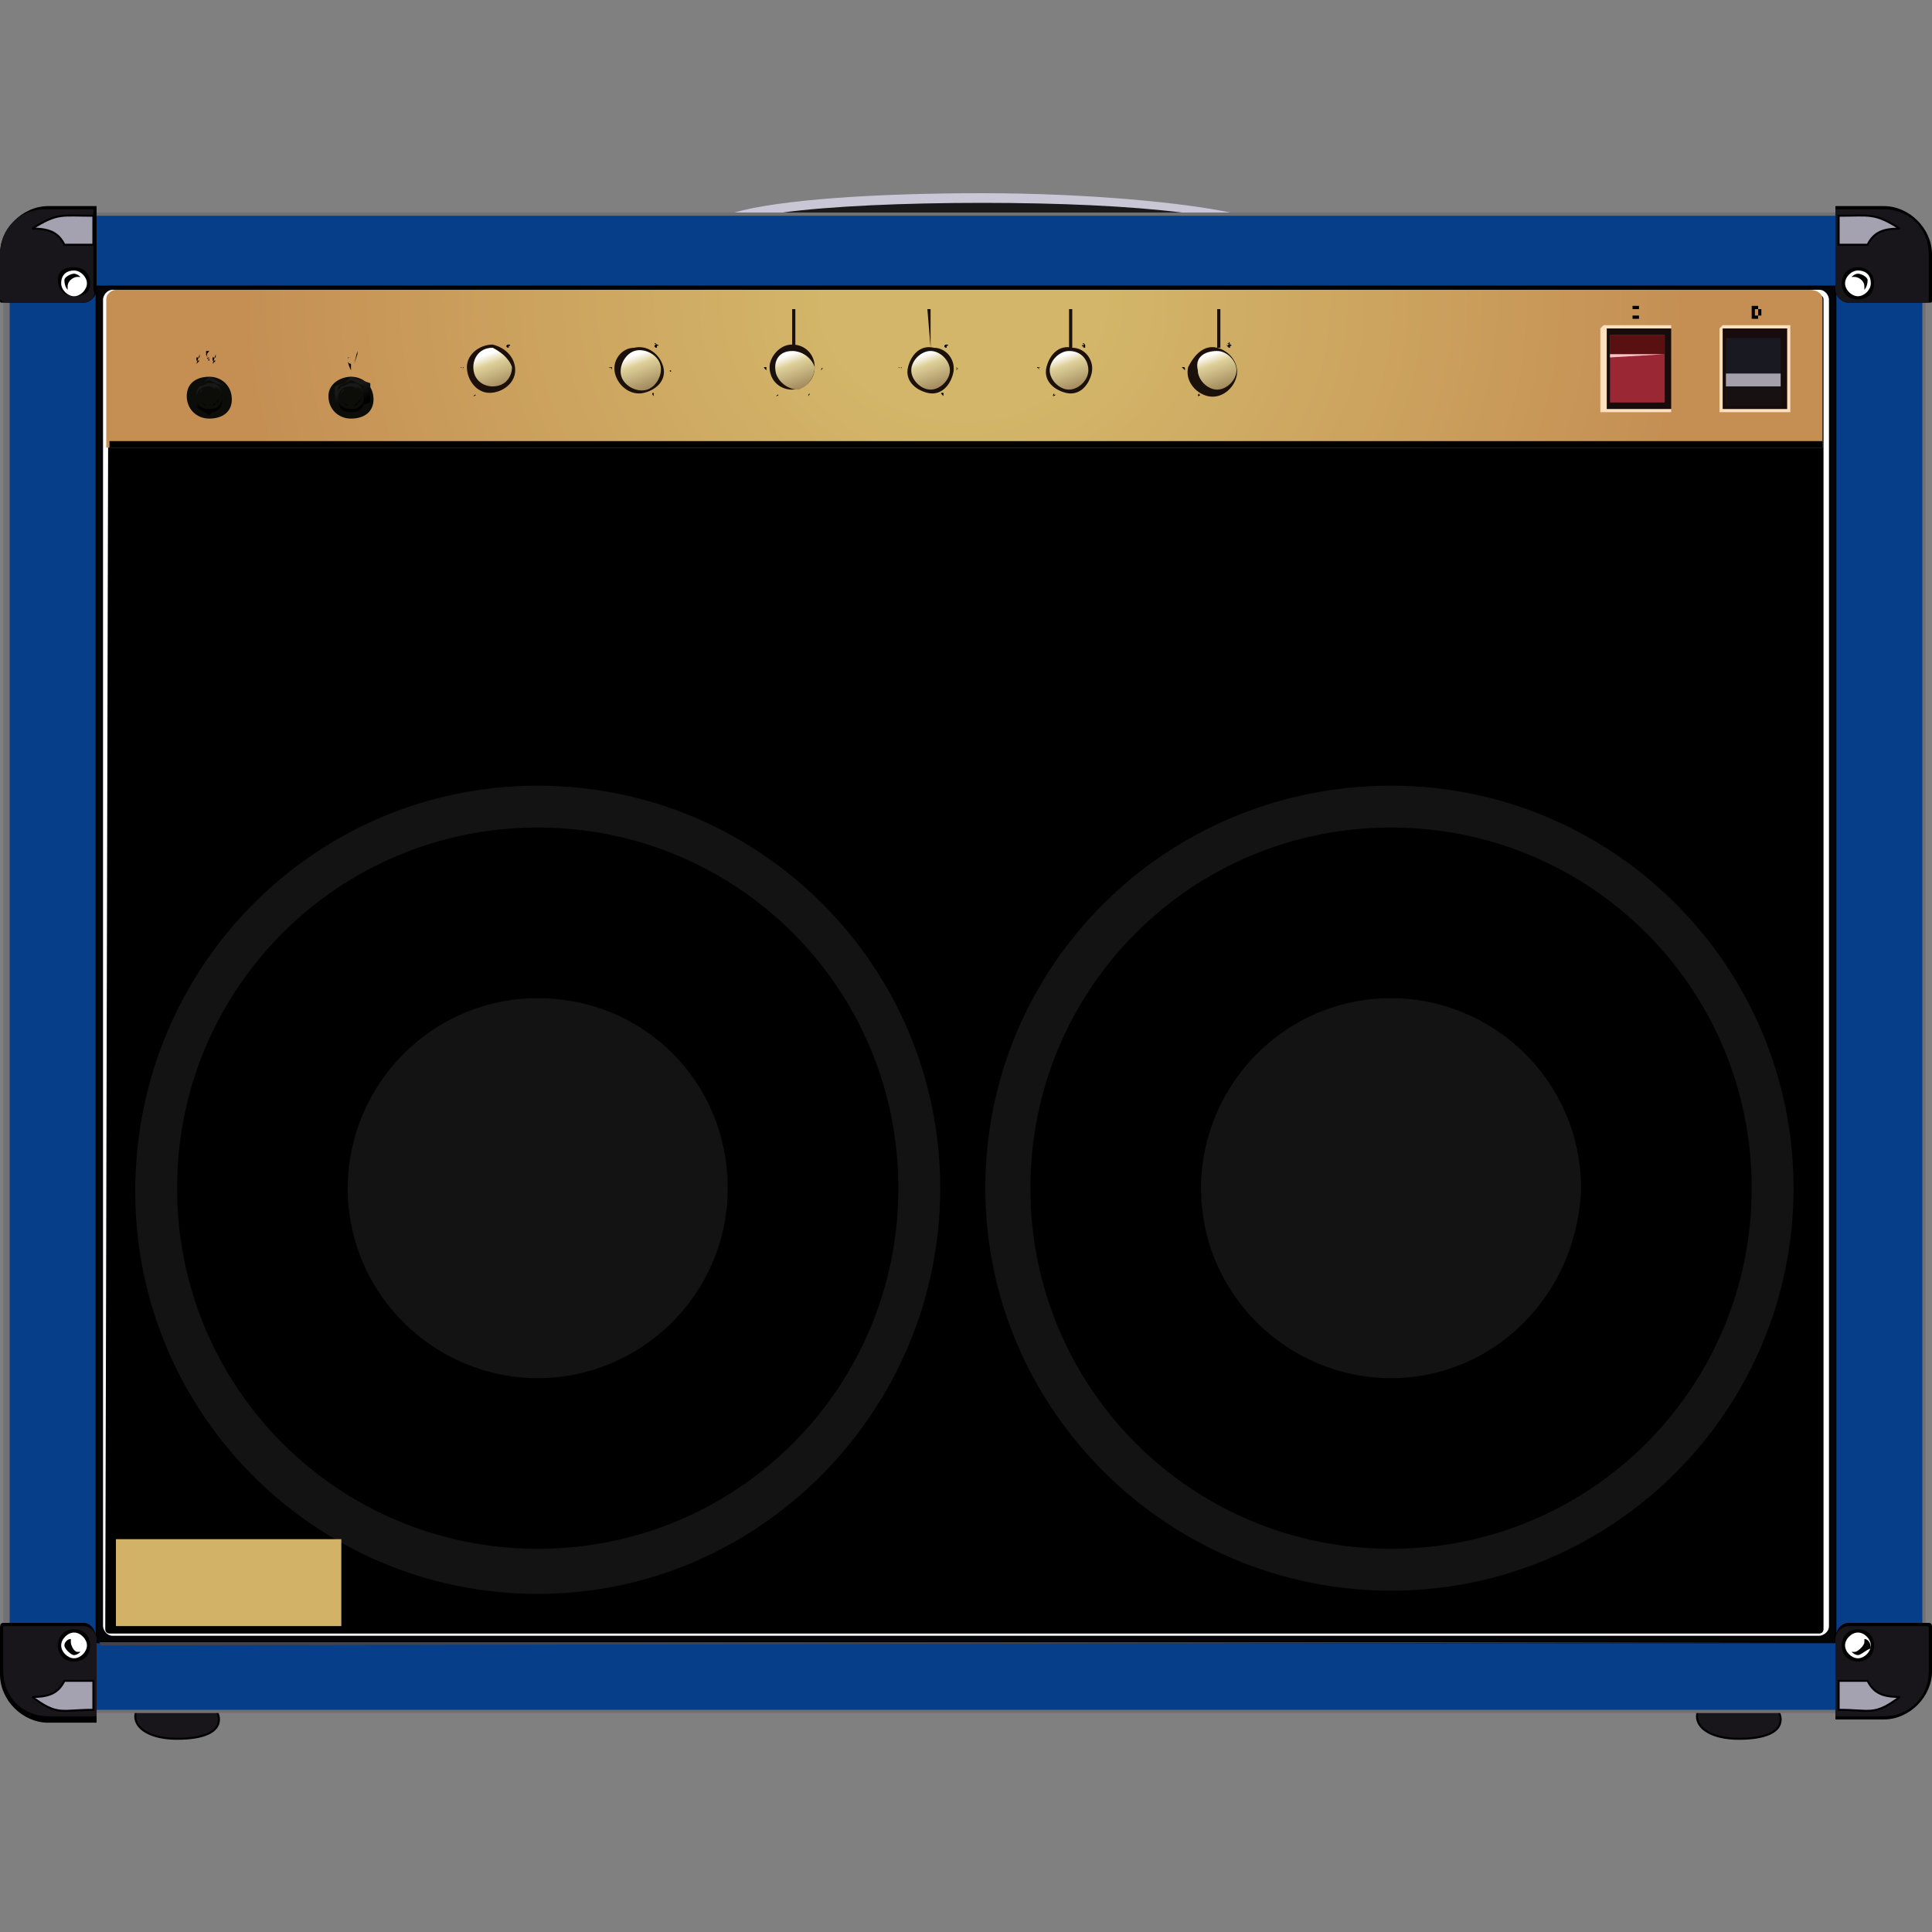 <svg enable-background="new 0 0 60 60" height="60" viewBox="0 0 60 60" width="60" xmlns="http://www.w3.org/2000/svg" xmlns:xlink="http://www.w3.org/1999/xlink"><rect x="0" y="0" width="60" height="60" fill="#808080" stroke="none"/><radialGradient id="a" cx="150.219" cy="-165.315" gradientTransform="matrix(.667 0 0 -.557 -70.276 -82.725)" gradientUnits="userSpaceOnUse" r="39.943"><stop offset=".16" stop-color="#d3b669"/><stop offset=".84" stop-color="#c58f54"/></radialGradient><linearGradient id="b"><stop offset="0" stop-color="#fff"/><stop offset=".15" stop-color="#ded099"/><stop offset=".5" stop-color="#a68e60"/><stop offset="1" stop-color="#81592a"/></linearGradient><linearGradient id="c" gradientTransform="matrix(1 0 0 -1 0 60)" gradientUnits="userSpaceOnUse" x1="24.516" x2="25.252" xlink:href="#b" y1="48.998" y2="47.009"/><linearGradient id="d" gradientTransform="matrix(1 0 0 -1 0 60)" gradientUnits="userSpaceOnUse" x1="28.718" x2="29.454" xlink:href="#b" y1="48.992" y2="47.003"/><linearGradient id="e" gradientTransform="matrix(1 0 0 -1 0 60)" gradientUnits="userSpaceOnUse" x1="33.029" x2="33.766" xlink:href="#b" y1="48.977" y2="46.987"/><linearGradient id="f" gradientTransform="matrix(1 0 0 -1 0 60)" gradientUnits="userSpaceOnUse" x1="37.614" x2="38.35" xlink:href="#b" y1="49.003" y2="47.014"/><linearGradient id="g" gradientTransform="matrix(1 0 0 -1 0 60)" gradientUnits="userSpaceOnUse" x1="15.129" x2="15.866" xlink:href="#b" y1="48.999" y2="47.01"/><linearGradient id="h" gradientTransform="matrix(1 0 0 -1 0 60)" gradientUnits="userSpaceOnUse" x1="19.723" x2="20.459" xlink:href="#b" y1="48.979" y2="46.991"/><linearGradient id="i"><stop offset=".25" stop-color="#191919"/><stop offset=".75"/></linearGradient><linearGradient id="j" gradientTransform="matrix(1 0 0 -1 0 60)" gradientUnits="userSpaceOnUse" x1="6.294" x2="6.718" xlink:href="#i" y1="48.162" y2="47.21"/><linearGradient id="k"><stop offset=".21" stop-color="#191919"/><stop offset=".79"/></linearGradient><linearGradient id="l" gradientTransform="matrix(1 0 0 -1 0 60)" gradientUnits="userSpaceOnUse" x1="6.359" x2="6.62" xlink:href="#k" y1="48.06" y2="47.302"/><linearGradient id="m" gradientTransform="matrix(1 0 0 -1 0 60)" gradientUnits="userSpaceOnUse" x1="10.774" x2="11.198" xlink:href="#i" y1="48.196" y2="47.244"/><linearGradient id="n" gradientTransform="matrix(1 0 0 -1 0 60)" gradientUnits="userSpaceOnUse" x1="10.759" x2="11.02" xlink:href="#k" y1="48.058" y2="47.301"/><path d="m5.5 52.7c.8 0 1.3.3 1.3.7s-.5.6-1.3.6-1.3-.3-1.3-.7.6-.6 1.3-.6z" fill="#18161b" stroke="#000" stroke-miterlimit="2.414" stroke-width=".062"/><path d="m54 52.7c.8 0 1.3.3 1.3.7s-.5.6-1.3.6-1.3-.3-1.3-.7.6-.6 1.3-.6z" fill="#18161b" stroke="#000" stroke-miterlimit="2.414" stroke-width=".062"/><path d="m1.6 6.6h56.7c.8 0 1.5.7 1.5 1.5v43.6c0 .8-.7 1.5-1.5 1.5h-56.7c-.8 0-1.5-.7-1.5-1.5v-43.6c0-.8.7-1.5 1.5-1.5z" fill="#717072"/><path d="m1.8 6.7h56.4c.8 0 1.5.7 1.5 1.5v43.4c0 .8-.7 1.5-1.5 1.5-18.8 0-37.6 0-56.4 0-.8 0-1.5-.7-1.5-1.5 0-6.2 0-37.1 0-43.4-.1-.8.6-1.5 1.5-1.5z" fill="#063e89"/><path d="m3 8.9h54v42.1h-54z" fill="#050508" stroke="#000" stroke-miterlimit="2.414" stroke-width=".062"/><path d="m3.5 9h53c.2 0 .3.2.3.3v41.2c0 .2-.2.3-.3.3h-53c-.2 0-.3-.2-.3-.3v-41.2c0-.1.1-.3.3-.3z" fill="#fff"/><path d="m3.4 9.2h53.1s.1 0 .1.1v41.3s0 .1-.1.1h-53.1s-.1 0-.1-.1z" stroke="#000" stroke-miterlimit="2.414" stroke-width=".062"/><path d="m2.6 9.4h-2.5c-.1 0-.1 0-.1-.1v-1.4c0-.8.7-1.5 1.5-1.5h1.5v2.6c0 .2-.2.4-.4.4z"/><path d="m2.6 9.4h-2.4c-.1 0-.2-.1-.2-.1v-1.4c0-.8.6-1.4 1.4-1.4h1.5v2.5c.1.2-.1.4-.3.4z" fill="#18161b"/><path d="m1 7.1c.5 0 .8.1 1 .5h.9c0-.3 0-.6 0-.9-1 0-1.1-.1-1.9.4z" fill="#a4a1b0" stroke="#000" stroke-miterlimit="2.414" stroke-width=".062"/><path d="m2.3 8.3c.3 0 .5.2.5.5s-.2.4-.5.4-.5-.2-.5-.5.2-.4.5-.4z"/><path d="m2.3 8.4c.2 0 .4.2.4.4s-.2.4-.4.4-.4-.2-.4-.4c0-.3.2-.4.4-.4z" fill="#fff"/><path d="m2.3 8.5c.1 0 .2.1.2.1h-.1c-.1 0-.3.1-.3.3v.1s-.1-.1-.1-.3c0-.1.2-.2.3-.2z"/><path d="m57.4 9.4h2.5c.1 0 .1 0 .1-.1v-1.4c0-.8-.7-1.5-1.5-1.5h-1.5v2.6c0 .2.2.4.4.4z"/><path d="m57.4 9.4h2.4c.1 0 .1 0 .1-.1v-1.4c0-.8-.6-1.4-1.4-1.4h-1.5v2.5c0 .2.2.4.4.4z" fill="#18161b"/><path d="m59 7.1c-.5 0-.8.1-1 .5-.3 0-.6 0-.9 0 0-.3 0-.6 0-.9 1 0 1.1-.1 1.9.4z" fill="#a4a1b0" stroke="#000" stroke-miterlimit="2.414" stroke-width=".062"/><path d="m57.7 8.3c-.3 0-.5.2-.5.5s.2.5.5.5.5-.2.5-.5-.2-.5-.5-.5z"/><path d="m57.7 8.4c-.2 0-.4.2-.4.4s.2.4.4.4.4-.2.4-.4c0-.3-.2-.4-.4-.4z" fill="#fff"/><path d="m57.7 8.5c-.1 0-.2.1-.2.1h.1c.1 0 .3.1.3.3v.1s.1-.1.1-.3c0-.1-.2-.2-.3-.2z"/><path d="m2.6 50.4h-2.5c-.1 0-.1.1-.1.2v1.4c0 .8.7 1.5 1.5 1.5h1.5v-2.5c0-.4-.2-.6-.4-.6z"/><path d="m2.6 50.5h-2.4c-.1 0-.1 0-.1.1v1.3c0 .8.6 1.4 1.4 1.4h1.5v-2.4c0-.2-.2-.4-.4-.4z" fill="#18161b"/><path d="m1 52.7c.5 0 .8-.1 1-.5h.9v.9c-1 0-1.1.2-1.9-.4z" fill="#a4a1b0" stroke="#000" stroke-miterlimit="2.414" stroke-width=".062"/><path d="m2.3 51.6c.3 0 .5-.2.5-.5s-.2-.5-.5-.5-.5.2-.5.5.2.5.5.5z"/><path d="m2.3 51.5c.2 0 .4-.2.4-.4s-.2-.4-.4-.4-.4.2-.4.4.2.4.4.4z" fill="#fff"/><path d="m2.3 51.4c.1 0 .2-.1.2-.1s0 0-.1 0-.2-.2-.2-.3 0-.1 0-.1c-.1 0-.2.1-.2.2s.2.3.3.3z"/><path d="m57.4 50.4h2.5c.1 0 .1.1.1.1v1.4c0 .8-.7 1.5-1.5 1.5h-1.5v-2.5c0-.3.2-.5.4-.5z"/><path d="m57.4 50.5h2.4c.1 0 .1 0 .1.1v1.3c0 .8-.6 1.4-1.4 1.4h-1.5v-2.4c0-.2.2-.4.4-.4z" fill="#18161b"/><path d="m59 52.7c-.5 0-.8-.1-1-.5-.3 0-.6 0-.9 0v.9c1 0 1.1.2 1.9-.4z" fill="#a4a1b0" stroke="#000" stroke-miterlimit="2.414" stroke-width=".062"/><path d="m57.7 51.6c-.3 0-.5-.2-.5-.5s.2-.5.5-.5.5.2.5.5-.2.5-.5.5z"/><path d="m57.7 51.5c-.2 0-.4-.2-.4-.4s.2-.4.4-.4.4.2.4.4-.2.4-.4.4z" fill="#fff"/><path d="m57.7 51.4c-.1 0-.2-.1-.2-.1h.1c.1 0 .3-.2.3-.3s0-.1 0-.1c.1 0 .2.1.2.3-.1 0-.3.2-.4.2z"/><path d="m38.2 6.6c-1.4-.3-4.4-.6-7.7-.6s-6.3.2-7.7.6z" fill="#c9c7d6"/><path d="m24.3 6.6h12.4c-1.6-.2-3.8-.3-6.2-.3s-4.7.1-6.2.3z" fill="#191919"/><path d="m56.9 51h-53.8v.1z" fill="#41424b"/><path d="m3.6 9h52.6c.2 0 .4.1.4.3v4.6h-53.3v-4.6c0-.2.2-.3.3-.3z" fill="url(#a)"/><path d="m3.4 13.7h53.2v.1.1h-53.2c0-.1 0-.1 0-.2z"/><path d="m28.9 10.8v-1.2h4.3v1.2h.1v-1.2h4.5v1.2h.1v-1.2h-13.3v1.2h.1v-1.2h4.1z" fill="#1c100a"/><path d="m24.6 10.7c.4 0 .7.3.7.7s-.3.7-.7.7-.7-.3-.7-.7c0-.3.3-.7.7-.7z" fill="#1c100a"/><path d="m24.6 10.9c.3 0 .6.2.7.5 0 .3-.2.6-.5.7-.3 0-.6-.2-.7-.5-.1-.4.1-.7.5-.7z" fill="url(#c)"/><path d="m24.2 11.1.3.2z" fill="#17110f"/><path d="m29.6 11.6c-.1.4-.4.7-.8.6s-.7-.4-.6-.8.4-.7.8-.6c.4 0 .7.4.6.8z" fill="#1c100a"/><path d="m29.5 11.5c0 .3-.3.6-.6.6s-.6-.3-.6-.6.3-.6.6-.6.6.3.6.6z" fill="url(#d)"/><path d="m29.3 11.1-.2.3z" fill="#17110f"/><path d="m33.9 11.6c-.1.4-.4.7-.8.6s-.7-.4-.6-.8.4-.7.8-.6c.4 0 .7.4.6.8z" fill="#1c100a"/><path d="m37.8 10.8c.4.1.7.5.6.9s-.5.7-.9.6-.7-.5-.6-.9c.2-.4.5-.7.9-.6z" fill="#1c100a"/><path d="m33.8 11.5c0 .3-.3.6-.6.6s-.6-.3-.6-.6.3-.6.6-.6c.4 0 .6.3.6.6z" fill="url(#e)"/><path d="m33.7 11.1-.2.3z" fill="#17110f"/><path d="m37.8 10.9c.3 0 .6.3.6.6s-.3.6-.6.6-.6-.3-.6-.6c-.1-.4.2-.6.6-.6z" fill="url(#f)"/><path d="m37.3 11s.1 0 0 0l.2.2z" fill="#17110f"/><path d="m16 11.5c0 .4-.4.7-.8.7s-.7-.4-.7-.8.4-.7.8-.7c.4.1.7.4.7.8z" fill="#1c100a"/><path d="m15.9 11.4c0 .3-.2.6-.6.6-.3 0-.6-.2-.6-.6 0-.3.2-.6.6-.6.2.1.5.3.6.6z" fill="url(#g)"/><path d="m15.7 11-.2.3z" fill="#17110f"/><path d="m20 12.2c-.4.1-.8-.2-.9-.6s.2-.8.6-.8c.4-.1.8.2.9.6s-.2.7-.6.8z" fill="#1c100a"/><path d="m20.1 12.1c-.3.1-.7-.1-.8-.4s.1-.7.4-.8.7.1.8.4-.1.7-.4.8z" fill="url(#h)"/><path d="m20.4 11.8-.3-.1z" fill="#17110f"/><path d="m24.1 12.3c0-.1 0-.1 0 0 .1-.1.1-.1 0 0 .1 0 .1 0 0 0zm.5-1.8v.2zm.7.6.2-.1zm0 .8.2.1zm-1.3 0-.2.1zm0-.8-.2-.1zm-.2.4c-.1 0-.1 0 0 0 0-.1 0-.1 0-.1-.1 0-.1 0 0 .1l-.1-.1s0 0 .1.1c-.1 0-.1 0 0 0zm.4-.7v-.1zm.9-.1c0-.1 0-.1 0 0 0-.1 0 0 0 0s0 .1 0 0v.1-.1c0-.1 0-.1 0 0 0-.1 0 0 0 0zm0 0c0 .1 0 .1 0 0zm.4.8c0-.1 0-.1 0 0 0-.1.1-.1 0 0 .1-.1.1-.1 0 0 .1 0 .1 0 0 0zm0-.1c0 .1 0 .1 0 0 .1.1.1.1 0 0 .1 0 .1 0 0 0zm0 .1c.1 0 .1 0 0 0zm-.5.8v-.1.1c0-.1 0-.1 0 0v-.1zm.1 0c0-.1 0-.1 0 0 0-.1.1-.1 0 0zm0 0c.1 0 .1 0 0 0 .1-.1.1-.1 0 0 0-.1 0-.1 0 0zm-1 0c.1 0 .1 0 0 0 .1 0 .1-.1 0 0 .1-.1.1-.1 0 0 0-.1 0 0 0 0z"/><path d="m28.3 12.3c0-.1 0-.1 0 0 .1-.1.1-.1 0 0 .1 0 .1 0 0 0zm1.2-1.2.2-.1zm0 .8.2.1zm-1.3 0-.2.1zm0-.8-.2-.1zm-.2.4c-.1 0-.1 0 0 0 0-.1 0-.1 0-.1-.1 0-.1 0 0 .1l-.1-.1c.1 0 .1 0 .1.1-.1 0-.1 0 0 0zm.4-.7v-.1zm1-.1c-.1 0-.1 0 0 0-.1 0-.1-.1 0 0-.1-.1-.1-.1 0 0-.1-.1-.1 0 0 0-.1 0-.1 0 0 0s0 .1 0 0v.1c-.1 0-.1-.1 0-.1-.1 0-.1 0 0 0-.1-.1-.1-.1 0 0 0-.1 0 0 0 0zm-.1 0c0 .1 0 .1 0 0zm.4.8c0-.1 0-.1 0 0 0-.1.1-.1 0 0 .1-.1.1-.1 0 0 .1 0 .1 0 0 0zm0-.1c0 .1 0 .1 0 0 0 .1.1.1 0 0 .1.1.1.1 0 0 .1 0 .1 0 0 0zm0 .1c.1 0 .1 0 0 0zm-.4.8v-.1c-.1 0-.1 0 0 .1l-.1-.1zm0 0c0-.1 0-.1 0 0 .1-.1.1-.1 0 0 .1 0 .1 0 0 0zm0 0c.1 0 .1 0 0 0 .1-.1.1-.1 0 0 0-.1 0-.1 0 0zm-.9 0c0-.1 0-.1 0 0 0-.1 0 0 0 0z"/><path d="m32.7 12.3c0-.1 0-.1 0 0 0-.1.1-.1 0 0zm1.2-1.2.2-.1zm0 .8.2.1zm-1.3 0-.2.1.2-.1c-.1 0-.1 0 0 0zm-.1-.8-.2-.1zm-.2.4c-.1 0-.1 0 0 0-.1 0 0 0 0 0 0-.1 0-.1 0-.1s-.1 0 0 .1l-.1-.1c.1 0 .1 0 .1.1zm.5-.7v-.1zm.9-.1c0-.1 0-.1 0 0-.1-.1-.1 0 0 0-.1 0 0 0 0 0s0 .1 0 0v.1c-.1 0-.1-.1 0-.1-.1 0-.1 0 0 0 0-.1 0-.1 0 0 0-.1 0 0 0 0zm-.1 0c0 .1.1.1 0 0 .1.1.1.1 0 0 .1 0 .1 0 0 0zm.5.8c0-.1 0-.1 0 0 .1-.1.1-.1 0 0 .1 0 .1 0 0 0zm0-.1c0 .1 0 .1 0 0 .1 0 .1 0 0 0zm-.5.9v-.1.1c0-.1 0-.1 0 0l-.1-.1zm.1 0c0-.1 0-.1 0 0zm0 0c0-.1 0-.1 0 0zm-1 0c.1 0 .1 0 0 0 .1 0 .1-.1 0 0 0-.1 0-.1 0 0 0-.1 0 0 0 0z"/><path d="m37.2 12.3c0-.1 0-.1 0 0 .1-.1.1-.1 0 0 .1 0 .1 0 0 0zm.5-1.8v.2zm.7.6.2-.1zm0 .8.2.1zm-1.4 0-.1.1zm0-.8-.2-.1zm-.2.4c-.1 0 0 0 0 0 0-.1 0-.1 0-.1v.1l-.1-.1c.1 0 .1 0 .1.1zm.5-.7v-.1zm.9-.1c-.1-.1-.1-.1 0 0-.1-.1-.1 0 0 0-.1 0-.1 0 0 0s0 .1 0 0v.1c-.1 0-.1-.1 0-.1-.1 0-.1 0 0 0-.1-.1 0-.1 0 0 0-.1 0-.1 0 0 0-.1 0 0 0 0zm-.1 0c0 .1.1.1 0 0 .1.1.1.1 0 0 .1 0 .1 0 0 0zm.5.8c0-.1 0-.1 0 0 .1-.1.1-.1 0 0 .1 0 .1 0 0 0zm0-.1c0 .1 0 .1 0 0zm-.5.9v-.1.1c-.1-.1-.1-.1 0 0l-.1-.1zm.1 0c0-.1 0-.1 0 0zm0 0c0-.1 0-.1 0 0zm-1 0c.1 0 .1 0 0 0 .1 0 .1-.1 0 0 .1-.1 0-.1 0 0 0-.1 0-.1 0 0 0-.1 0 0 0 0z"/><path d="m14.7 12.3c0-.1 0-.1 0 0 .1-.1.1-.1 0 0 .1 0 .1 0 0 0zm.5-1.8v.2zm.7.6.2-.1zm0 .8.2.1zm-1.3 0-.2.1zm0-.8-.2-.1zm-.2.4c-.1 0-.1 0 0 0 0-.1 0-.1 0-.1-.1 0-.1 0 0 .1l-.1-.1c.1 0 .1 0 .1.1-.1 0-.1 0 0 0zm.4-.7v-.1zm1-.1c-.1 0-.1 0 0 0-.1 0-.1-.1 0 0-.1-.1-.1-.1 0 0-.1-.1-.1 0 0 0-.1 0-.1 0 0 0s0 .1 0 0v.1c-.1 0-.1-.1 0-.1-.1 0-.1 0 0 0-.1-.1-.1-.1 0 0 0-.1 0 0 0 0zm-.1 0c0 .1 0 .1 0 0zm.4.8c0-.1 0-.1 0 0 .1-.1.1-.1 0 0 .1 0 .1 0 0 0zm0-.1c0 .1 0 .1 0 0 .1.1.1.1 0 0 .1 0 .1 0 0 0zm0 .1c.1 0 .1 0 0 0zm-.5.8v-.1.1c0-.1 0-.1 0 0l-.1-.1zm.1 0c0-.1 0-.1 0 0 .1-.1.1-.1 0 0 .1 0 .1 0 0 0zm0 0c.1 0 .1 0 0 0 .1-.1.1-.1 0 0 0-.1 0-.1 0 0zm-1 0c.1 0 .1 0 0 0 .1 0 .1-.1 0 0 .1-.1.1-.1 0 0 .1-.1 0 0 0 0z"/><path d="m19.4 12.3c0-.1 0-.1 0 0zm.5-1.8v.2zm.7.6.2-.1zm0 .8.2.1zm-1.4 0-.2.1zm0-.8-.2-.1zm-.2.4c-.1 0-.1 0 0 0 0-.1 0-.1 0-.1-.1 0-.1 0 0 .1l-.1-.1s.1 0 .1.1c-.1 0-.1 0 0 0zm.4-.7v-.1zm1-.1s-.1-.1 0 0c-.1-.1-.1-.1 0 0-.1-.1-.1 0 0 0-.1 0-.1 0 0 0s0 .1 0 0v.1c-.1 0-.1-.1 0-.1-.1 0-.1 0 0 0-.1-.1-.1-.1 0 0 0-.1 0-.1 0 0 0-.1 0 0 0 0zm-.1 0c0 .1 0 .1 0 0 .1.1.1.1 0 0 .1 0 .1 0 0 0zm.5.8c-.1 0-.1 0 0 0-.1-.1-.1-.1 0 0 0-.1 0-.1 0 0s.1 0 0 0c.1 0 .1 0 0 0s0 0 0 0zm0-.1c0 .1 0 .1 0 0zm-.5.9v-.1s-.1 0 0 .1c-.1-.1-.1-.1 0 0l-.1-.1zm0 0c0-.1 0-.1 0 0 .1-.1.1-.1 0 0 .1 0 .1 0 0 0zm0 0c.1 0 .1 0 0 0 .1-.1.1-.1 0 0 0-.1 0-.1 0 0zm-.9 0c0-.1 0-.1 0 0 0-.1 0 0 0 0z"/><path d="m49.8 10.1h2 .1v.1 2.5.1h-.1-2-.1v-.1-2.5zm2.1.1h-2v2.5h2v-2.5c0 .1 0 .1 0 0z" fill="#fee0c1"/><path d="m51.9 10.2h-2v2.5h2v-2.5c0 .1 0 .1 0 0z" fill="#180b0b"/><path d="m51.7 10.4h-1.7v2.1h1.7z" fill="#9a2734"/><path d="m51.7 10.4h-1.7v.6h1.7z" fill="#591010"/><path d="m51.7 11h-1.7v.1z" fill="#fac3c5"/><path d="m53.5 10.1h2 .1v.1 2.5.1h-.1-2-.1v-.1-2.5zm2 .1h-2v2.5h2v-2.5c.1.1.1.1 0 0z" fill="#fee0c1"/><path d="m55.5 10.2h-2v2.5h2v-2.5c.1.1.1.1 0 0z" fill="#180b0b"/><path d="m55.3 12.6h-1.7v-2.1h1.7v2.1c.1 0 .1 0 0 0z" fill="#191922"/><path d="m55.3 12.6h-1.7v-.6h1.7v.6c.1 0 .1 0 0 0z" fill="#181112"/><path d="m55.3 12h-1.7v-.4h1.7v.4c.1 0 .1 0 0 0z" fill="#a3a0ac"/><path d="m50.7 9.7v-.1s0 0 0-.1h.1.1v.1.1.1.1s0 0-.1 0h-.1c0-.1 0-.1 0-.2zm0 0v.1h.1.1v-.1c0-.1 0-.1 0-.1s0 0-.1 0c0 0 0 0-.1 0z"/><path d="m50.8 13.5v-.3s0 0-.1 0h.1s0 0 0-.1z"/><path d="m16.7 24.4c6.9 0 12.5 5.6 12.5 12.5s-5.6 12.6-12.5 12.6-12.5-5.6-12.5-12.5c0-7 5.6-12.6 12.5-12.6z" fill="#131313"/><path d="m16.7 25.7c-6.2 0-11.2 5-11.2 11.2s5 11.2 11.2 11.2 11.2-5 11.2-11.2-5-11.2-11.2-11.2zm0 17.1c-3.2 0-5.9-2.6-5.9-5.9 0-3.2 2.6-5.9 5.9-5.9s5.9 2.6 5.9 5.9-2.7 5.9-5.9 5.9z"/><path d="m43.2 24.4c6.9 0 12.5 5.6 12.5 12.5s-5.6 12.5-12.5 12.5-12.6-5.6-12.6-12.5 5.6-12.5 12.6-12.5z" fill="#131313"/><path d="m43.2 25.7c-6.2 0-11.2 5-11.2 11.2s5 11.2 11.2 11.2 11.2-5 11.2-11.2-5-11.2-11.2-11.2zm0 17.1c-3.2 0-5.9-2.6-5.9-5.9 0-3.2 2.6-5.9 5.9-5.9 3.2 0 5.9 2.6 5.9 5.9-.1 3.3-2.7 5.9-5.9 5.9z"/><path d="m54.4 9.7v-.1s0 0 0-.1h.1.1v.1.1.1.1s0 0-.1 0h-.1c0-.1 0-.1 0-.2zm.1 0v.1h.1.1v-.1c0-.1 0-.1 0-.1s0 0-.1 0 0 0-.1 0z"/><path d="m54.6 13.5v-.3s0 0-.1 0h.1s0 0 0-.1z"/><path d="m6.1 11.3v-.3.1h.1v-.1l-.1.3.1-.1h-.1zm.2 0v-.3zm.2-.2c0 .1 0 .1 0 0v.1s-.1 0 0-.1c-.1.1-.1.1 0 0-.1.1-.1 0 0 0-.1 0-.1-.1-.1-.1s0 0 0-.1h.1c-.1.1-.1.2 0 .2-.1 0-.1 0 0 0-.1.1-.1.1 0 0-.1.1 0 .1 0 0 0 .1 0 .1 0 0zm.1.2v-.3.1h.1v-.1l-.1.3.1-.1h-.1zm4 0v-.3.3h.1zm.2-.1v-.1h.1v.1.1.1.1s-.1-.2-.1-.3zm0 0c0 .1.1.1.1.1s0 0 0-.1c0 0 0 0 0-.1-.1 0-.1 0-.1.1zm.2.1v-.3.3l.1-.3v.1.1s0 0 0-.1v-.2l-.1.4v-.3z"/><path d="m6.5 11.7c.4 0 .7.3.7.7s-.3.6-.7.6-.7-.3-.7-.7.3-.6.7-.6z" fill="#0c0c09"/><path d="m6.5 11.7.2.1.3.2v.3.3l-.3.1-.2.2-.3-.2-.2-.1v-.3-.3l.3-.1z" fill="url(#j)"/><path d="m6.5 11.8.2.1.3.1v.3.3l-.2.1-.2.1-.2-.1-.4-.1v-.3-.3l.2-.1z" fill="#0c0c09"/><path d="m6.5 11.9c.1 0 .2 0 .3.1s.1.2.1.3 0 .2-.1.3-.2.1-.3.1-.2 0-.3-.1-.1-.2-.1-.3 0-.2.1-.3c.1 0 .2-.1.3-.1zm0 .1c.1 0 .2 0 .2.1.1.1.1.1.1.2s0 .2-.1.2c-.1.1-.1.1-.2.1s-.2 0-.2-.1c-.1-.1-.1-.1-.1-.2s0-.2.1-.2c0-.1.1-.1.2-.1zm.2.1s-.1-.1-.2-.1-.2 0-.2.1c-.1.1-.1.1-.1.2s0 .2.1.2c.1.1.1.1.2.1s.2 0 .2-.1c.1-.1.1-.1.1-.2s0-.1-.1-.2zm.1 0c-.1-.1-.2-.1-.3-.1s-.2 0-.3.1-.1.2-.1.3 0 .2.1.3.2.1.3.1.2 0 .3-.1.1-.2.1-.3c0-.2-.1-.3-.1-.3z" fill="url(#l)"/><path d="m10.6 47.8h-7v2.7h7z" fill="#d2b267"/><path d="m10.9 11.7c.4 0 .7.3.7.7s-.3.6-.7.6-.7-.3-.7-.7.4-.6.7-.6z" fill="#0c0c09"/><path d="m10.9 11.7.3.1.3.1v.3.3l-.3.1-.3.2-.2-.2-.3-.1v-.3-.2l.3-.1z" fill="url(#m)"/><path d="m10.9 11.8.2.1.2.1v.3.3l-.2.1-.2.1-.2-.1-.2-.1v-.3-.3l.2-.1z" fill="#0c0c09"/><path d="m10.9 11.9c.1 0 .2 0 .3.1s.1.2.1.3 0 .2-.1.3-.2.1-.3.1-.2 0-.3-.1-.1-.2-.1-.3 0-.2.1-.3c.1 0 .2-.1.3-.1zm0 .1c.1 0 .2 0 .2.1.1.1.1.1.1.2s0 .2-.1.2c-.1.1-.1.1-.2.1s-.2 0-.2-.1c-.1-.1-.1-.1-.1-.2s0-.2.1-.2c0-.1.1-.1.2-.1zm.2.1s-.1-.1-.2-.1-.2 0-.2.1c-.1.1-.1.1-.1.2s0 .2.1.2c.1.1.1.1.2.1s.2 0 .2-.1c.1-.1.1-.1.1-.2s0-.1-.1-.2zm.1 0c-.1-.1-.2-.1-.3-.1s-.2 0-.3.1-.1.2-.1.3 0 .2.1.3.2.1.3.1.2 0 .3-.1.1-.2.1-.3c0-.2-.1-.3-.1-.3z" fill="url(#n)"/></svg>